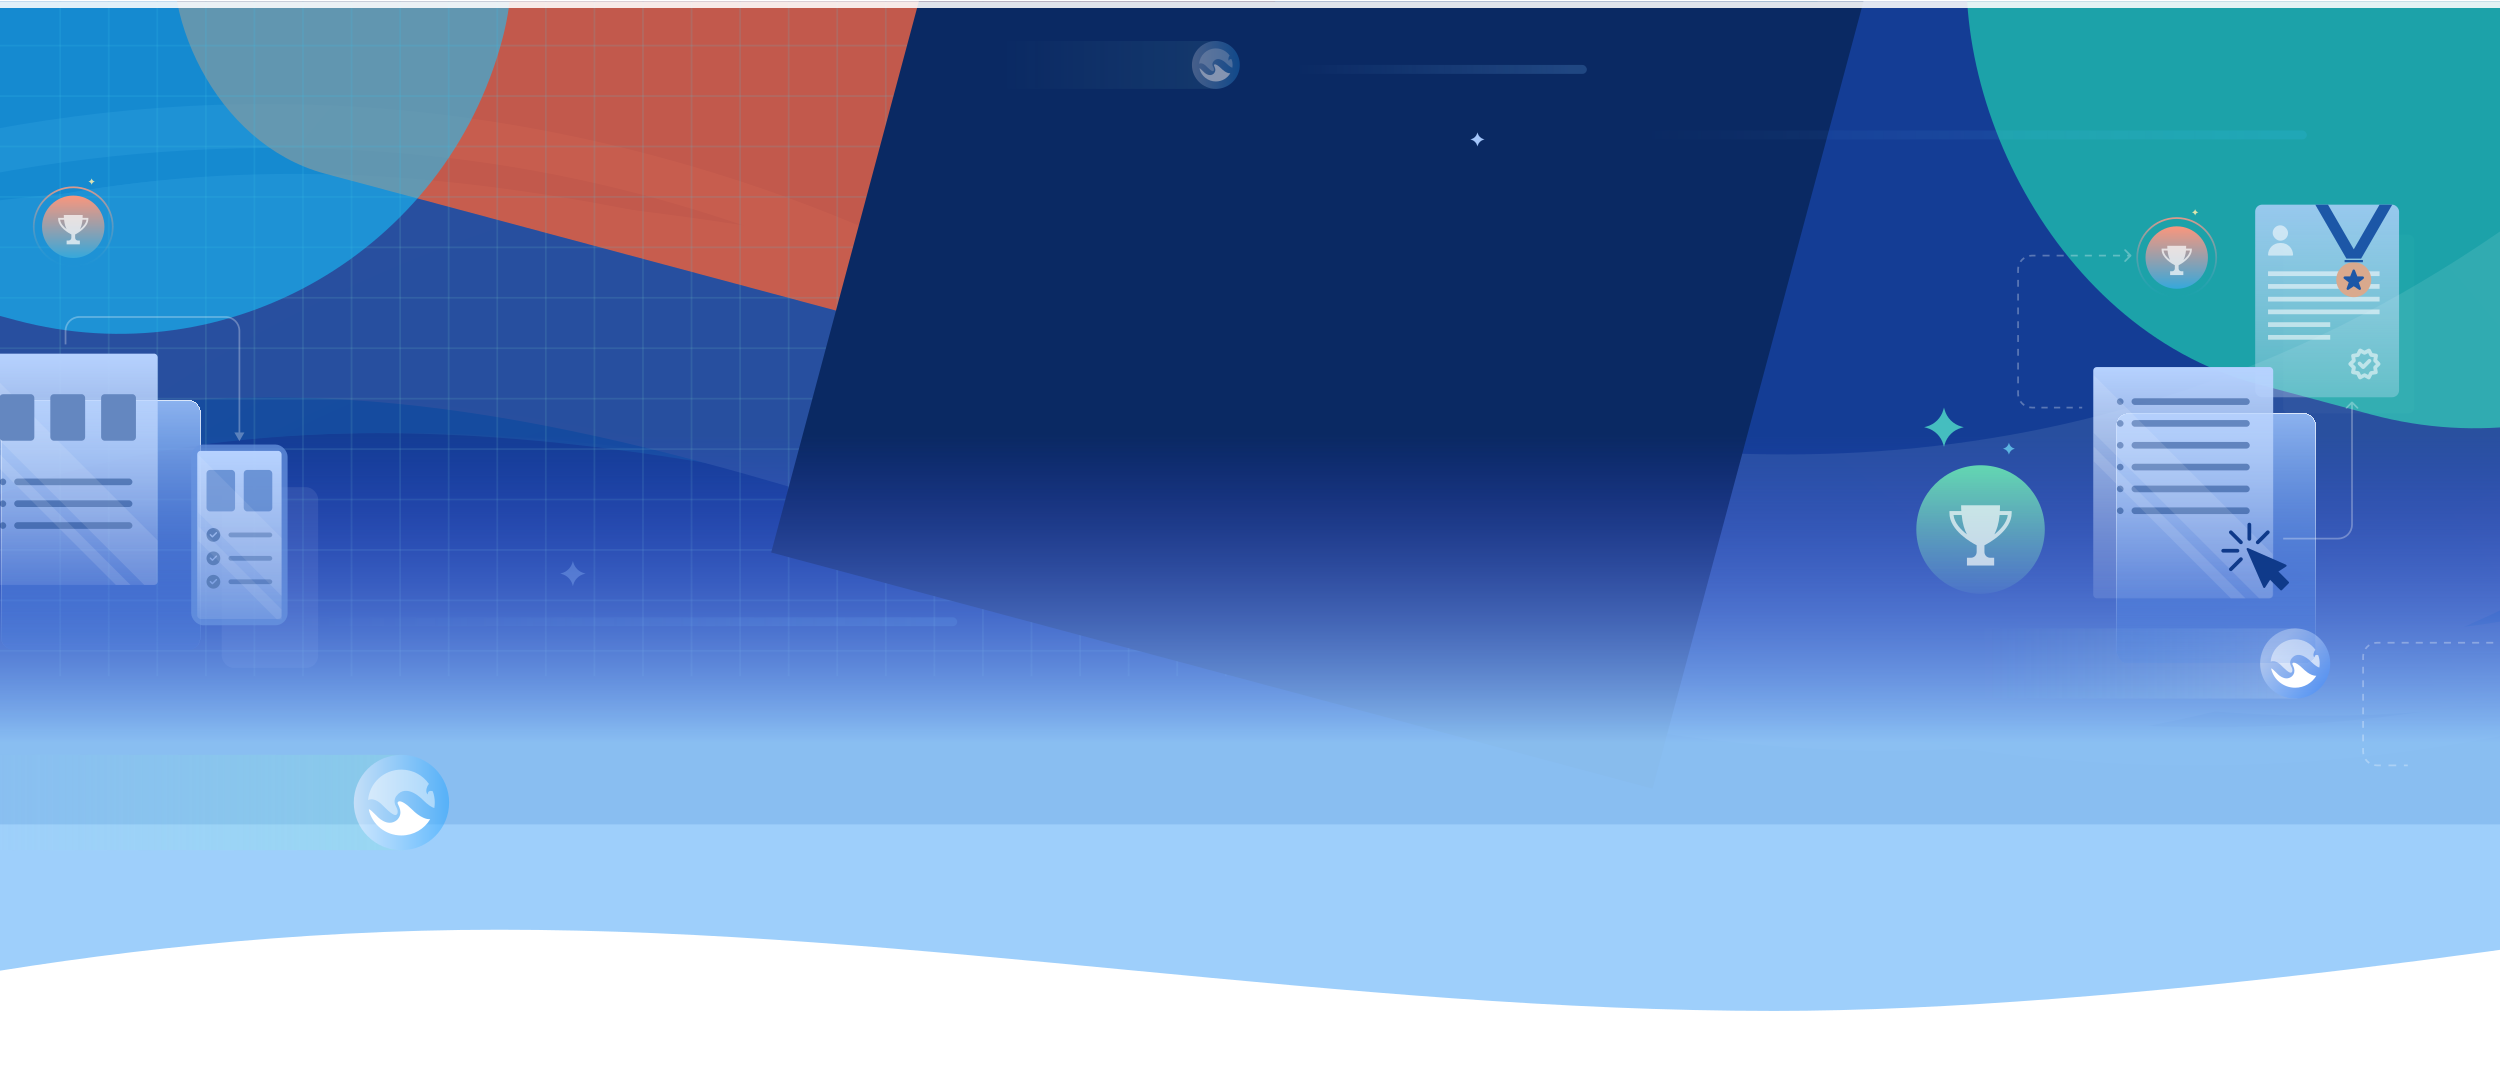 <svg width="1440" height="615" viewBox="0 0 1440 615" fill="none" xmlns="http://www.w3.org/2000/svg">
<g clip-path="url(#clip0_75_2429)">
<rect width="1440" height="614" transform="translate(0 0.885)" fill="white"/>
<rect opacity="0.8" x="145.889" y="305.197" width="55.523" height="104.105" rx="7" fill="#D9D9D9" fill-opacity="0.33"/>
<g filter="url(#filter0_f_75_2429)">
<rect x="-72.757" y="-6.861" width="1585.94" height="481.695" fill="#143D95"/>
</g>
<rect opacity="0.8" x="127.727" y="280.627" width="55.523" height="104.105" rx="7" fill="white" fill-opacity="0.12"/>
<rect x="1315.12" y="135.264" width="75.439" height="102.722" rx="3" fill="#D9D9D9" fill-opacity="0.04"/>
<g filter="url(#filter1_f_75_2429)">
<rect x="1197.64" y="-279.742" width="525.58" height="457.31" rx="228.655" transform="rotate(15 1197.64 -279.742)" fill="#23FFBD" fill-opacity="0.52"/>
</g>
<g filter="url(#filter2_b_75_2429)">
<rect x="1298.98" y="117.881" width="82.891" height="110.928" rx="4" fill="url(#paint0_linear_75_2429)" fill-opacity="0.8"/>
</g>
<path d="M1369.28 207.276L1369.67 205.065C1369.73 204.754 1369.66 204.434 1369.47 204.18C1369.29 203.942 1369.03 203.782 1368.74 203.739L1366.53 203.398L1365.51 201.364V201.36C1365.36 201.109 1365.11 200.932 1364.83 200.863C1364.54 200.772 1364.23 200.798 1363.96 200.941L1361.95 201.968L1359.94 200.863C1359.66 200.746 1359.35 200.746 1359.07 200.863C1358.79 200.958 1358.56 201.161 1358.44 201.429L1357.42 203.463L1355.2 203.804C1354.92 203.847 1354.65 204.007 1354.47 204.244C1354.3 204.486 1354.23 204.784 1354.28 205.074L1354.66 207.285L1352.99 208.866C1352.78 209.077 1352.66 209.362 1352.67 209.665C1352.67 209.958 1352.79 210.243 1352.99 210.451L1354.62 212.044L1354.23 214.255L1354.23 214.251C1354.18 214.549 1354.25 214.851 1354.43 215.093C1354.61 215.331 1354.87 215.491 1355.16 215.534L1357.37 215.866L1358.39 217.901C1358.52 218.168 1358.75 218.371 1359.03 218.466C1359.32 218.553 1359.63 218.531 1359.89 218.397L1361.91 217.292L1363.92 218.397C1364.18 218.535 1364.49 218.561 1364.78 218.466C1365.06 218.371 1365.29 218.168 1365.42 217.901L1366.44 215.866L1368.65 215.534H1368.65C1368.94 215.491 1369.21 215.331 1369.38 215.093C1369.56 214.851 1369.63 214.549 1369.58 214.251L1369.19 212.04L1370.81 210.446L1370.82 210.451C1371.03 210.243 1371.15 209.958 1371.15 209.665C1371.15 209.362 1371.03 209.077 1370.82 208.866L1369.28 207.276ZM1367.32 210.87C1367.06 211.12 1366.94 211.483 1367 211.841L1367.29 213.543L1365.59 213.798H1365.59C1365.23 213.85 1364.92 214.074 1364.76 214.394L1363.99 215.94L1362.5 215.149C1362.19 214.968 1361.8 214.968 1361.48 215.149L1359.95 215.944L1359.19 214.394C1359.02 214.074 1358.72 213.85 1358.36 213.798L1356.66 213.543L1356.95 211.841H1356.94C1357 211.483 1356.88 211.12 1356.62 210.87L1355.34 209.708L1356.58 208.49C1356.84 208.239 1356.96 207.877 1356.9 207.518L1356.61 205.816L1358.31 205.575H1358.31C1358.67 205.518 1358.98 205.289 1359.14 204.966L1359.91 203.419L1361.4 204.18C1361.74 204.378 1362.16 204.378 1362.5 204.18L1364.04 203.372L1364.81 204.918L1364.8 204.922C1364.96 205.246 1365.27 205.475 1365.63 205.527L1367.33 205.769L1367 207.496C1366.94 207.855 1367.06 208.218 1367.32 208.468L1368.56 209.708L1367.32 210.87Z" fill="white" fill-opacity="0.55"/>
<path d="M1364.01 207.078L1361.18 209.907L1359.89 208.603C1359.46 208.175 1358.77 208.175 1358.34 208.603C1357.91 209.034 1357.91 209.73 1358.34 210.162L1360.39 212.23C1360.6 212.438 1360.88 212.554 1361.18 212.554C1361.47 212.554 1361.75 212.438 1361.96 212.23L1365.57 208.603C1365.99 208.171 1365.99 207.476 1365.57 207.044C1365.12 206.625 1364.43 206.638 1364.01 207.078Z" fill="white" fill-opacity="0.55"/>
<rect x="1306.39" y="156.285" width="64.245" height="2.718" fill="white" fill-opacity="0.55"/>
<rect x="1306.39" y="163.617" width="64.245" height="2.718" fill="white" fill-opacity="0.55"/>
<rect x="1306.39" y="170.947" width="64.245" height="2.718" fill="white" fill-opacity="0.55"/>
<rect x="1306.39" y="178.279" width="64.245" height="2.718" fill="white" fill-opacity="0.55"/>
<rect x="1306.39" y="185.611" width="35.828" height="2.718" fill="white" fill-opacity="0.55"/>
<rect x="1306.39" y="192.943" width="35.828" height="2.718" fill="white" fill-opacity="0.55"/>
<path d="M1306.39 146.815C1306.39 143.037 1309.45 139.975 1313.23 139.975H1313.96C1317.74 139.975 1320.8 143.037 1320.8 146.815C1320.8 147.041 1320.62 147.225 1320.39 147.225H1306.8C1306.57 147.225 1306.39 147.041 1306.39 146.815Z" fill="white" fill-opacity="0.55"/>
<rect x="1309.06" y="129.771" width="8.869" height="8.869" rx="4.434" fill="white" fill-opacity="0.55"/>
<g opacity="0.1">
<g clip-path="url(#clip1_75_2429)">
<g style="mix-blend-mode:multiply">
<path d="M476.312 187.563C801.269 223.457 1010.71 326.36 1256.07 336.032C1380.93 340.952 1513.18 322.3 1607.66 260.138C1627.18 247.314 1656.4 268.114 1636.84 281.01C1553.09 336.104 1442.45 361.298 1330.31 365.621C967.648 379.639 726.517 186.823 149.19 203.301C20.376 206.979 -117.993 224.125 -217.387 287.53C-237.149 300.139 -266.397 279.338 -246.566 266.658C-237.768 266.658 -84.483 125.616 476.278 187.563H476.312Z" fill="url(#paint1_radial_75_2429)"/>
</g>
<g style="mix-blend-mode:multiply">
<path d="M67.874 180.925C501.058 106.511 840.45 380.26 1281.13 271.315C1397.81 242.466 1513.08 185.534 1589.17 113.652C1644.61 61.304 1721.8 121.819 1687.09 154.608C1531.23 301.811 1276.73 390.386 1017.21 378.087C707.717 363.4 435.929 229.236 150.806 252.114C47.459 260.401 -71.045 297.56 -131.602 368.129C-147.137 386.207 -183.052 394.732 -209.207 382.672C-234.571 370.97 -246.153 346.516 -229.553 327.173C-226.632 327.173 -154.286 219.087 67.874 180.925Z" fill="url(#paint2_radial_75_2429)"/>
</g>
<g style="mix-blend-mode:multiply">
<path d="M41.857 186.107C469.851 97.675 826.29 360.105 1259.58 236.926C1374.3 204.304 1485.83 143.67 1557.28 69.424C1609.31 15.309 1690.29 73.269 1657.7 107.156C1511.36 259.279 1262.77 356.045 1002.74 352.176C692.63 347.567 412.593 222.382 129.222 254.526C26.494 266.18 -89.501 307.16 -145.522 379.615C-159.888 398.171 -195.219 407.867 -222.095 396.666C-248.181 385.801 -261.31 361.752 -245.947 341.883C-243.026 341.788 -177.656 231.481 41.891 186.107H41.857Z" fill="url(#paint3_radial_75_2429)"/>
</g>
<g style="mix-blend-mode:multiply">
<path d="M466.723 170.871C591.653 199.791 702.596 251.303 818.59 294.05C1104.02 399.246 1379.9 390.41 1612.34 301.644C1624.06 297.178 1634.47 309.907 1622.75 314.373C1399.11 399.771 1127.94 407.437 895.061 336.295C664.653 265.918 498.273 146.154 173.11 158.931C33.883 164.399 -102.493 195.66 -219.45 250.061C-230.619 255.243 -240.964 242.491 -229.863 237.332C-222.646 237.332 66.533 78.26 466.688 170.871H466.723Z" fill="url(#paint4_radial_75_2429)"/>
</g>
<g style="mix-blend-mode:multiply">
<path d="M439.881 131.633C796.938 187.993 1027.14 349.524 1296.73 364.689C1433.93 372.402 1579.24 343.124 1683.1 245.546C1704.55 225.39 1736.68 258.06 1715.13 278.287C1623.09 364.76 1501.5 404.307 1378.32 411.114C979.78 433.108 714.831 130.439 80.418 156.302C-61.147 162.082 -213.194 188.996 -322.384 288.508C-344.105 308.282 -376.24 275.66 -354.415 255.767C-344.723 255.767 -176.282 34.365 439.881 131.633Z" fill="url(#paint5_radial_75_2429)"/>
</g>
<g style="mix-blend-mode:multiply">
<path d="M-8.941 121.221C467.067 4.395 840.002 434.135 1324.26 263.099C1452.45 217.82 1579.14 128.433 1662.76 15.619C1723.66 -66.556 1808.51 28.443 1770.36 79.907C1599.07 310.98 1319.45 450.04 1034.25 430.696C694.175 407.651 395.476 197.02 82.171 232.961C-31.418 245.976 -161.607 304.317 -228.179 415.078C-245.226 443.449 -284.716 456.846 -313.448 437.932C-341.321 419.568 -354.072 381.167 -335.788 350.814C-332.557 350.814 -253.097 181.163 -8.941 121.245V121.221Z" fill="url(#paint6_radial_75_2429)"/>
</g>
<g style="mix-blend-mode:multiply">
<path d="M-37.535 129.365C432.801 -9.455 824.468 402.493 1300.58 209.128C1426.64 157.927 1549.2 62.761 1627.7 -53.826C1684.89 -138.747 1773.87 -47.784 1738.06 5.375C1577.25 244.162 1304.05 396.069 1018.34 390.004C677.576 382.768 369.838 186.274 58.457 236.711C-54.41 255.004 -181.884 319.316 -243.473 433.061C-259.248 462.196 -298.085 477.408 -327.642 459.856C-356.306 442.805 -370.74 405.049 -353.865 373.86C-350.635 373.717 -278.804 200.531 -37.57 129.342L-37.535 129.365Z" fill="url(#paint7_radial_75_2429)"/>
</g>
<g style="mix-blend-mode:multiply">
<path d="M429.331 105.413C566.634 150.811 688.54 231.672 815.979 298.778C1129.63 463.916 1432.76 450.017 1688.22 310.695C1701.08 303.674 1712.56 323.662 1699.67 330.683C1453.9 464.728 1155.92 476.764 900.045 365.096C646.885 254.622 464.009 66.63 106.711 86.666C-46.264 95.24 -196.147 144.339 -324.652 229.714C-336.921 237.858 -348.297 217.821 -336.096 209.726C-328.157 209.726 -10.418 -39.975 429.331 105.413Z" fill="url(#paint8_radial_75_2429)"/>
</g>
</g>
</g>
<g opacity="0.5">
<g opacity="0.3">
<rect x="809.188" y="-14.107" width="219.445" height="40.385" fill="url(#paint9_linear_75_2429)" style="mix-blend-mode:screen"/>
</g>
<circle cx="1027.41" cy="6.085" r="20.192" transform="rotate(90 1027.41 6.085)" fill="url(#paint10_linear_75_2429)"/>
</g>
<g filter="url(#filter3_f_75_2429)">
<rect x="133.611" y="-161.748" width="723.481" height="238.986" rx="119.493" transform="rotate(15 133.611 -161.748)" fill="#FF6332" fill-opacity="0.74"/>
</g>
<path d="M34.65 -24.83V389.413" stroke="#64B2C4" stroke-opacity="0.18"/>
<path d="M761.998 26.277L-26.707 26.277" stroke="#64B2C4" stroke-opacity="0.18"/>
<path d="M761.998 55.328L-26.707 55.328" stroke="#64B2C4" stroke-opacity="0.18"/>
<path d="M761.998 84.379L-26.707 84.379" stroke="#64B2C4" stroke-opacity="0.18"/>
<path d="M761.998 113.43L-26.707 113.43" stroke="#64B2C4" stroke-opacity="0.18"/>
<path d="M761.998 142.48L-26.707 142.48" stroke="#64B2C4" stroke-opacity="0.18"/>
<path d="M761.998 171.531L-26.707 171.531" stroke="#64B2C4" stroke-opacity="0.18"/>
<path d="M761.998 200.582L-26.707 200.582" stroke="#64B2C4" stroke-opacity="0.18"/>
<path d="M761.998 229.633L-26.707 229.633" stroke="#64B2C4" stroke-opacity="0.18"/>
<path d="M761.998 258.684L-26.707 258.684" stroke="#64B2C4" stroke-opacity="0.18"/>
<path d="M761.998 287.734L-26.707 287.734" stroke="#64B2C4" stroke-opacity="0.18"/>
<path d="M761.998 316.785L-26.707 316.785" stroke="#64B2C4" stroke-opacity="0.18"/>
<path d="M761.998 345.836L-26.707 345.836" stroke="#64B2C4" stroke-opacity="0.18"/>
<path d="M761.998 374.887L-26.707 374.887" stroke="#64B2C4" stroke-opacity="0.18"/>
<path d="M62.625 -24.83V389.413" stroke="#64B2C4" stroke-opacity="0.18"/>
<path d="M90.6 -24.83V389.413" stroke="#64B2C4" stroke-opacity="0.18"/>
<path d="M118.575 -24.83V389.413" stroke="#64B2C4" stroke-opacity="0.18"/>
<path d="M146.55 -24.83V389.413" stroke="#64B2C4" stroke-opacity="0.18"/>
<path d="M174.524 -24.83V389.413" stroke="#64B2C4" stroke-opacity="0.18"/>
<path d="M202.5 -24.83V389.413" stroke="#64B2C4" stroke-opacity="0.18"/>
<path d="M230.475 -24.83V389.413" stroke="#64B2C4" stroke-opacity="0.18"/>
<path d="M258.449 -24.83V389.413" stroke="#64B2C4" stroke-opacity="0.18"/>
<path d="M286.424 -24.83V389.413" stroke="#64B2C4" stroke-opacity="0.18"/>
<path d="M314.398 -24.83V389.413" stroke="#64B2C4" stroke-opacity="0.18"/>
<path d="M342.374 -24.83V389.413" stroke="#64B2C4" stroke-opacity="0.18"/>
<path d="M370.349 -24.83V389.413" stroke="#64B2C4" stroke-opacity="0.18"/>
<path d="M398.323 -24.83V389.413" stroke="#64B2C4" stroke-opacity="0.18"/>
<path d="M426.299 -24.83V389.413" stroke="#64B2C4" stroke-opacity="0.18"/>
<path d="M454.273 -24.83V389.413" stroke="#64B2C4" stroke-opacity="0.18"/>
<path d="M482.249 -24.83V389.413" stroke="#64B2C4" stroke-opacity="0.18"/>
<path d="M510.224 -24.83V389.413" stroke="#64B2C4" stroke-opacity="0.18"/>
<path d="M538.198 -24.83V389.413" stroke="#64B2C4" stroke-opacity="0.18"/>
<path d="M566.174 -24.83V389.413" stroke="#64B2C4" stroke-opacity="0.18"/>
<path d="M594.148 -24.83V389.413" stroke="#64B2C4" stroke-opacity="0.18"/>
<path d="M622.123 -24.83V389.413" stroke="#64B2C4" stroke-opacity="0.18"/>
<path d="M650.099 -24.83V389.413" stroke="#64B2C4" stroke-opacity="0.18"/>
<path d="M678.073 -24.83V389.413" stroke="#64B2C4" stroke-opacity="0.18"/>
<path d="M706.048 -24.83V389.413" stroke="#64B2C4" stroke-opacity="0.18"/>
<path d="M734.023 -24.83V389.413" stroke="#64B2C4" stroke-opacity="0.18"/>
<g filter="url(#filter4_f_75_2429)">
<rect x="594.439" y="-242.49" width="525.58" height="580.505" transform="rotate(15 594.439 -242.49)" fill="#0A2963"/>
</g>
<g filter="url(#filter5_f_75_2429)">
<rect x="-159.196" y="-334.115" width="525.58" height="457.31" rx="228.655" transform="rotate(15 -159.196 -334.115)" fill="#16C7FF" fill-opacity="0.56"/>
</g>
<g filter="url(#filter6_bd_75_2429)">
<rect x="-72.971" y="-58.119" width="1585.94" height="58.893" fill="white" fill-opacity="0.87" shape-rendering="crispEdges"/>
</g>
<path d="M-253.176 614.462V-51.236H1619.82V518.944C1503.16 540.062 1220.32 582.298 1021.92 582.298C773.924 582.298 527.824 535.514 287.324 535.514C46.824 535.514 -153.176 588.146 -253.176 614.462Z" fill="url(#paint11_linear_75_2429)"/>
<g opacity="0.2">
<rect x="711.93" y="37.406" width="202.1" height="5.143" rx="2.572" fill="url(#paint12_linear_75_2429)" style="mix-blend-mode:screen"/>
</g>
<g opacity="0.15">
<rect x="89.498" y="355.527" width="461.857" height="5.143" rx="2.572" fill="url(#paint13_linear_75_2429)" style="mix-blend-mode:screen"/>
</g>
<g opacity="0.15">
<rect x="866.867" y="75.164" width="461.857" height="5.143" rx="2.572" fill="url(#paint14_linear_75_2429)" style="mix-blend-mode:screen"/>
</g>
<path d="M330.252 336.699C331.093 333.748 333.411 331.448 336.368 330.63L337.287 330.376L336.369 330.123H336.368C333.411 329.305 331.092 327.005 330.252 324.054L329.989 323.137L329.726 324.054C328.886 327.005 326.567 329.305 323.61 330.123L322.691 330.376L323.609 330.63H323.61C326.567 331.448 328.886 333.748 329.726 336.699L329.989 337.616L330.252 336.699Z" fill="#9AC1FF" fill-opacity="0.32"/>
<path d="M851.161 83.863C851.634 82.204 852.937 80.91 854.601 80.451L855.117 80.308L854.601 80.165H854.601C852.937 79.705 851.634 78.412 851.161 76.752L851.013 76.236L850.865 76.752C850.393 78.412 849.089 79.705 847.426 80.165L846.909 80.308L847.425 80.451H847.426C849.089 80.91 850.393 82.204 850.865 83.863L851.013 84.379L851.161 83.863Z" fill="#A3C5FA"/>
<g opacity="0.5">
<g opacity="0.5">
<rect x="-65.481" y="434.805" width="298.374" height="54.91" fill="url(#paint15_linear_75_2429)" style="mix-blend-mode:screen"/>
</g>
<circle cx="231.232" cy="462.26" r="27.455" transform="rotate(90 231.232 462.26)" fill="url(#paint16_linear_75_2429)"/>
</g>
<path d="M246.408 457.253C246.484 457.755 246.126 457.395 246.126 457.395C244.668 455.556 246.38 452.482 246.38 452.482C246.6 452.129 246.821 451.81 247.048 451.518C243.581 446.55 237.782 443.293 231.2 443.293C221.074 443.293 212.786 451.023 212.036 460.822C215.867 458.99 220.043 463.523 220.043 463.523L221.687 465.132C226.632 470.004 228.056 469.964 228.771 468.844C228.771 468.844 229.762 467.425 228.111 464.548C226.109 461.073 228.304 458.501 228.304 458.501C234.13 450.69 243.457 460.625 243.457 460.625C246.752 463.869 248.843 465.084 250.164 465.43C250.335 464.399 250.432 463.347 250.432 462.268C250.432 459.981 250.019 457.789 249.269 455.76C246.717 454.898 246.36 456.934 246.408 457.259V457.253Z" fill="white" fill-opacity="0.46"/>
<path d="M237.548 466.462C233.668 462.641 231.392 461.556 230.071 461.549C229.927 461.562 228.826 461.685 229.039 462.791C229.232 463.754 232.747 468.288 228.688 472.305C223 477.035 216.892 469.862 216.892 469.862C215 468.125 212.717 465.471 212.428 466.347C214.326 474.857 222.009 481.229 231.199 481.229C238.27 481.229 244.447 477.463 247.79 471.851C242.886 472.142 237.548 466.462 237.548 466.462Z" fill="white"/>
<g opacity="0.5">
<g opacity="0.5">
<g opacity="0.3">
<rect x="551.355" y="23.621" width="149.817" height="27.571" fill="url(#paint17_linear_75_2429)" style="mix-blend-mode:screen"/>
</g>
<circle cx="700.339" cy="37.407" r="13.786" transform="rotate(90 700.339 37.407)" fill="url(#paint18_linear_75_2429)"/>
</g>
<path d="M707.959 34.892C707.997 35.144 707.817 34.964 707.817 34.964C707.085 34.04 707.945 32.497 707.945 32.497C708.055 32.319 708.166 32.159 708.28 32.013C706.539 29.518 703.628 27.883 700.322 27.883C695.238 27.883 691.077 31.764 690.7 36.684C692.624 35.764 694.72 38.041 694.72 38.041L695.546 38.848C698.029 41.295 698.744 41.274 699.103 40.712C699.103 40.712 699.601 40 698.772 38.555C697.767 36.81 698.868 35.519 698.868 35.519C701.794 31.597 706.477 36.586 706.477 36.586C708.131 38.214 709.181 38.824 709.844 38.998C709.931 38.48 709.979 37.952 709.979 37.41C709.979 36.262 709.772 35.161 709.395 34.142C708.114 33.71 707.934 34.732 707.959 34.895V34.892Z" fill="white" fill-opacity="0.46"/>
<path d="M703.51 39.516C701.562 37.597 700.418 37.052 699.755 37.049C699.683 37.056 699.13 37.117 699.237 37.672C699.334 38.156 701.099 40.432 699.061 42.45C696.205 44.825 693.138 41.223 693.138 41.223C692.188 40.351 691.042 39.018 690.896 39.458C691.85 43.731 695.708 46.931 700.322 46.931C703.872 46.931 706.974 45.039 708.652 42.221C706.19 42.368 703.51 39.516 703.51 39.516Z" fill="white"/>
</g>
<g opacity="0.5">
<g opacity="0.3">
<rect x="1103.8" y="361.986" width="219.445" height="40.385" fill="url(#paint19_linear_75_2429)" style="mix-blend-mode:screen"/>
</g>
<circle cx="1322.02" cy="382.179" r="20.192" transform="rotate(90 1322.02 382.179)" fill="url(#paint20_linear_75_2429)"/>
</g>
<path d="M1333.18 378.495C1333.24 378.865 1332.98 378.6 1332.98 378.6C1331.9 377.248 1333.16 374.987 1333.16 374.987C1333.32 374.727 1333.49 374.492 1333.65 374.278C1331.1 370.624 1326.84 368.229 1322 368.229C1314.55 368.229 1308.45 373.913 1307.9 381.121C1310.72 379.773 1313.79 383.107 1313.79 383.107L1315 384.29C1318.64 387.874 1319.69 387.844 1320.21 387.02C1320.21 387.02 1320.94 385.977 1319.73 383.861C1318.25 381.305 1319.87 379.414 1319.87 379.414C1324.15 373.669 1331.01 380.976 1331.01 380.976C1333.44 383.362 1334.97 384.255 1335.94 384.51C1336.07 383.751 1336.14 382.978 1336.14 382.184C1336.14 380.502 1335.84 378.89 1335.29 377.397C1333.41 376.763 1333.15 378.261 1333.18 378.5V378.495Z" fill="white" fill-opacity="0.65"/>
<path d="M1326.67 385.268C1323.81 382.458 1322.14 381.659 1321.17 381.654C1321.06 381.664 1320.25 381.754 1320.41 382.568C1320.55 383.276 1323.14 386.611 1320.15 389.565C1315.97 393.044 1311.47 387.769 1311.47 387.769C1310.08 386.491 1308.4 384.539 1308.19 385.183C1309.59 391.442 1315.24 396.129 1322 396.129C1327.2 396.129 1331.74 393.359 1334.2 389.231C1330.59 389.446 1326.67 385.268 1326.67 385.268Z" fill="white"/>
<path d="M1483.14 370.572C1483.33 370.377 1483.33 370.06 1483.14 369.865L1479.96 366.683C1479.76 366.488 1479.44 366.488 1479.25 366.683C1479.05 366.878 1479.05 367.195 1479.25 367.39L1482.08 370.219L1479.25 373.047C1479.05 373.242 1479.05 373.559 1479.25 373.754C1479.44 373.95 1479.76 373.95 1479.96 373.754L1483.14 370.572ZM1386.87 440.356H1384.65V441.356H1386.87V440.356ZM1380.22 440.356H1375.79V441.356H1380.22V440.356ZM1371.36 440.356H1369.14V441.356H1371.36V440.356ZM1369.14 440.356C1368.64 440.356 1368.15 440.307 1367.68 440.213L1367.49 441.194C1368.02 441.3 1368.58 441.356 1369.14 441.356V440.356ZM1364.98 439.093C1364.16 438.545 1363.46 437.841 1362.91 437.023L1362.08 437.579C1362.7 438.506 1363.49 439.304 1364.42 439.924L1364.98 439.093ZM1361.79 434.32C1361.69 433.847 1361.64 433.358 1361.64 432.856H1360.64C1360.64 433.423 1360.7 433.978 1360.81 434.514L1361.79 434.32ZM1361.64 432.856V430.905H1360.64V432.856H1361.64ZM1361.64 427.002V423.099H1360.64V427.002H1361.64ZM1361.64 419.197V415.294H1360.64V419.197H1361.64ZM1361.64 411.391V407.489H1360.64V411.391H1361.64ZM1361.64 403.586V399.683H1360.64V403.586H1361.64ZM1361.64 395.781V391.878H1360.64V395.781H1361.64ZM1361.64 387.975V384.073H1360.64V387.975H1361.64ZM1361.64 380.17V378.219H1360.64V380.17H1361.64ZM1361.64 378.219C1361.64 377.717 1361.69 377.228 1361.79 376.754L1360.81 376.56C1360.7 377.097 1360.64 377.652 1360.64 378.219H1361.64ZM1362.91 374.052C1363.46 373.234 1364.16 372.529 1364.98 371.982L1364.42 371.151C1363.49 371.771 1362.7 372.569 1362.08 373.496L1362.91 374.052ZM1367.68 370.862C1368.15 370.768 1368.64 370.719 1369.14 370.719V369.719C1368.58 369.719 1368.02 369.774 1367.49 369.881L1367.68 370.862ZM1369.14 370.719H1371.17V369.719H1369.14V370.719ZM1375.23 370.719H1379.29V369.719H1375.23V370.719ZM1383.35 370.719H1387.41V369.719H1383.35V370.719ZM1391.47 370.719H1395.53V369.719H1391.47V370.719ZM1399.58 370.719H1403.64V369.719H1399.58V370.719ZM1407.7 370.719H1411.76V369.719H1407.7V370.719ZM1415.82 370.719H1419.88V369.719H1415.82V370.719ZM1423.94 370.719H1427.99V369.719H1423.94V370.719ZM1432.05 370.719H1436.11V369.719H1432.05V370.719ZM1440.17 370.719H1444.23V369.719H1440.17V370.719ZM1448.29 370.719H1452.34V369.719H1448.29V370.719ZM1456.4 370.719H1460.46V369.719H1456.4V370.719ZM1464.52 370.719H1468.58V369.719H1464.52V370.719ZM1472.64 370.719H1476.7V369.719H1472.64V370.719ZM1480.75 370.719H1482.78V369.719H1480.75V370.719Z" fill="white" fill-opacity="0.3"/>
<path d="M1120.15 255.942C1121.46 251.333 1125.08 247.74 1129.7 246.464L1131.13 246.067L1129.7 245.671H1129.7C1125.08 244.394 1121.46 240.801 1120.15 236.193L1119.74 234.76L1119.32 236.193C1118.01 240.802 1114.39 244.395 1109.77 245.671L1108.34 246.067L1109.77 246.464H1109.77C1114.39 247.74 1118.01 251.334 1119.32 255.942L1119.74 257.375L1120.15 255.942Z" fill="#5CF8D2" fill-opacity="0.69"/>
<path d="M1157.27 261.454C1157.67 260.047 1158.77 258.949 1160.18 258.559L1160.62 258.438L1160.18 258.317H1160.18C1158.77 257.927 1157.67 256.83 1157.27 255.422L1157.14 254.984L1157.02 255.422C1156.61 256.83 1155.51 257.927 1154.1 258.317L1153.66 258.438L1154.1 258.559H1154.1C1155.51 258.949 1156.61 260.047 1157.02 261.454L1157.14 261.892L1157.27 261.454Z" fill="#75E6FF" fill-opacity="0.67"/>
<g filter="url(#filter7_b_75_2429)">
<circle cx="1140.8" cy="304.983" r="37.001" fill="url(#paint21_linear_75_2429)"/>
</g>
<path d="M1151.89 294.381C1152 293.261 1152 292.253 1152 291.02H1129.6C1129.6 292.253 1129.6 293.261 1129.71 294.381H1122.87V295.501C1122.87 305.473 1135.54 312.532 1138.56 314.099L1138.56 317.91C1138.56 319.815 1137.1 321.271 1135.2 321.271H1132.96V325.752H1148.64V321.271H1146.4C1144.5 321.271 1143.04 319.815 1143.04 317.91V314.101C1146.06 312.532 1158.73 305.473 1158.73 295.503V294.383L1151.89 294.381ZM1125.23 296.622H1129.93C1130.38 301.664 1131.61 305.251 1132.96 307.826C1129.37 305.026 1125.67 301.103 1125.23 296.622ZM1148.76 307.826C1150.1 305.248 1151.33 301.664 1151.78 296.622H1156.49C1155.93 301.103 1152.23 305.026 1148.76 307.826Z" fill="white" fill-opacity="0.66"/>
<path d="M1264.46 123.939C1264.68 123.175 1265.28 122.579 1266.05 122.367L1266.29 122.301L1266.05 122.236H1266.05C1265.28 122.024 1264.68 121.428 1264.46 120.663L1264.39 120.426L1264.33 120.663C1264.11 121.428 1263.51 122.024 1262.74 122.236L1262.5 122.301L1262.74 122.367H1262.74C1263.51 122.579 1264.11 123.175 1264.33 123.939L1264.39 124.177L1264.46 123.939Z" fill="#FFF2AE" fill-opacity="0.84"/>
<g filter="url(#filter8_b_75_2429)">
<circle cx="1253.79" cy="148.353" r="17.978" fill="url(#paint22_linear_75_2429)"/>
</g>
<g filter="url(#filter9_b_75_2429)">
<circle cx="1253.79" cy="148.354" r="22.759" stroke="url(#paint23_linear_75_2429)"/>
</g>
<path d="M1259.18 143.202C1259.24 142.658 1259.24 142.168 1259.24 141.568H1248.35C1248.35 142.168 1248.35 142.658 1248.4 143.202H1245.08V143.746C1245.08 148.591 1251.24 152.021 1252.71 152.782L1252.7 154.634C1252.7 155.56 1252 156.267 1251.07 156.267H1249.98V158.445H1257.6V156.267H1256.52C1255.59 156.267 1254.88 155.56 1254.88 154.634V152.783C1256.35 152.021 1262.5 148.591 1262.5 143.747V143.203L1259.18 143.202ZM1246.23 144.291H1248.51C1248.73 146.741 1249.33 148.483 1249.98 149.734C1248.24 148.374 1246.44 146.468 1246.23 144.291ZM1257.66 149.734C1258.31 148.482 1258.91 146.741 1259.13 144.291H1261.42C1261.14 146.468 1259.35 148.374 1257.66 149.734Z" fill="white" fill-opacity="0.69"/>
<path d="M52.856 106.222C53.074 105.458 53.675 104.862 54.441 104.65L54.679 104.585L54.441 104.519H54.441C53.675 104.307 53.074 103.711 52.856 102.947L52.788 102.709L52.72 102.947C52.502 103.711 51.902 104.307 51.135 104.519L50.898 104.585L51.135 104.65H51.135C51.902 104.862 52.502 105.458 52.72 106.222L52.788 106.46L52.856 106.222Z" fill="#FFF2AE" fill-opacity="0.84"/>
<g filter="url(#filter10_b_75_2429)">
<circle cx="42.187" cy="130.637" r="17.978" fill="url(#paint24_linear_75_2429)"/>
</g>
<g filter="url(#filter11_b_75_2429)">
<circle cx="42.187" cy="130.637" r="22.759" stroke="url(#paint25_linear_75_2429)"/>
</g>
<path d="M47.577 125.485C47.631 124.941 47.631 124.451 47.631 123.852H36.744C36.744 124.451 36.744 124.941 36.798 125.485H33.477V126.029C33.477 130.874 39.63 134.304 41.1 135.066L41.099 136.917C41.099 137.843 40.391 138.55 39.465 138.55H38.376V140.728H45.998V138.55H44.909C43.983 138.55 43.276 137.843 43.276 136.917V135.067C44.746 134.304 50.898 130.874 50.898 126.03V125.486L47.577 125.485ZM34.621 126.574H36.907C37.125 129.024 37.724 130.766 38.377 132.018C36.635 130.657 34.838 128.751 34.621 126.574ZM46.053 132.018C46.707 130.765 47.306 129.024 47.523 126.574H49.81C49.537 128.751 47.741 130.657 46.053 132.018Z" fill="white" fill-opacity="0.69"/>
<g filter="url(#filter12_bd_75_2429)">
<rect x="1199.93" y="205.986" width="115.194" height="144.095" rx="7" fill="url(#paint26_linear_75_2429)" shape-rendering="crispEdges"/>
<rect x="1200.18" y="206.236" width="114.694" height="143.595" rx="6.75" stroke="url(#paint27_linear_75_2429)" stroke-width="0.5" shape-rendering="crispEdges"/>
</g>
<g filter="url(#filter13_b_75_2429)">
<rect x="1205.71" y="211.428" width="103.639" height="133.213" rx="2" fill="url(#paint28_linear_75_2429)"/>
</g>
<rect x="1227.75" y="229.393" width="68.132" height="3.849" rx="1.924" fill="#133F84" fill-opacity="0.49"/>
<rect x="1219.3" y="229.393" width="3.892" height="3.849" rx="1.924" fill="#133F84" fill-opacity="0.49"/>
<rect x="1227.75" y="241.969" width="68.132" height="3.849" rx="1.924" fill="#133F84" fill-opacity="0.49"/>
<rect x="1219.3" y="241.969" width="3.892" height="3.849" rx="1.924" fill="#133F84" fill-opacity="0.49"/>
<rect x="1227.75" y="254.543" width="68.132" height="3.849" rx="1.924" fill="#133F84" fill-opacity="0.49"/>
<rect x="1219.3" y="254.543" width="3.892" height="3.849" rx="1.924" fill="#133F84" fill-opacity="0.49"/>
<rect x="1227.75" y="267.119" width="68.132" height="3.849" rx="1.924" fill="#133F84" fill-opacity="0.49"/>
<rect x="1219.3" y="267.119" width="3.892" height="3.849" rx="1.924" fill="#133F84" fill-opacity="0.49"/>
<rect x="1227.75" y="279.695" width="68.132" height="3.849" rx="1.924" fill="#133F84" fill-opacity="0.49"/>
<rect x="1219.3" y="279.695" width="3.892" height="3.849" rx="1.924" fill="#133F84" fill-opacity="0.49"/>
<rect x="1227.75" y="292.271" width="68.132" height="3.849" rx="1.924" fill="#133F84" fill-opacity="0.49"/>
<rect x="1219.3" y="292.271" width="3.892" height="3.849" rx="1.924" fill="#133F84" fill-opacity="0.49"/>
<circle cx="1355.76" cy="161.11" r="10.067" fill="#D9A98D"/>
<path d="M1361.63 159.703C1361.53 159.408 1361.26 159.218 1360.94 159.218H1357.82L1356.44 155.67C1356.33 155.387 1356.07 155.209 1355.76 155.209C1355.46 155.209 1355.2 155.385 1355.09 155.67L1353.71 159.218H1350.58C1350.27 159.218 1350 159.408 1349.9 159.703C1349.8 159.998 1349.89 160.313 1350.13 160.506L1352.87 162.683L1351.66 166.041C1351.55 166.339 1351.64 166.658 1351.89 166.853C1352.14 167.049 1352.48 167.063 1352.74 166.888L1355.77 164.878L1358.79 166.888C1358.92 166.971 1359.05 167.01 1359.19 167.01C1359.35 167.01 1359.5 166.956 1359.64 166.853C1359.88 166.658 1359.98 166.339 1359.87 166.041L1358.65 162.683L1361.4 160.506C1361.64 160.313 1361.73 159.996 1361.63 159.703Z" fill="#1C57A7"/>
<rect x="1350.49" y="149.76" width="10.55" height="1.282" fill="#1C57A7"/>
<path fill-rule="evenodd" clip-rule="evenodd" d="M1333.59 117.881L1351.52 148.941H1360.01L1377.94 117.881H1370.62L1355.76 143.606L1340.91 117.881H1333.59Z" fill="#1C57A7"/>
<path d="M1355.12 231.428C1354.92 231.232 1354.6 231.232 1354.41 231.428L1351.23 234.61C1351.03 234.805 1351.03 235.122 1351.23 235.317C1351.42 235.512 1351.74 235.512 1351.93 235.317L1354.76 232.488L1357.59 235.317C1357.79 235.512 1358.1 235.512 1358.3 235.317C1358.49 235.122 1358.49 234.805 1358.3 234.61L1355.12 231.428ZM1315.12 310.719H1346.76V309.719H1315.12V310.719ZM1355.26 302.219V231.781H1354.26V302.219H1355.26ZM1346.76 310.719C1351.46 310.719 1355.26 306.913 1355.26 302.219H1354.26C1354.26 306.361 1350.9 309.719 1346.76 309.719V310.719Z" fill="white" fill-opacity="0.3"/>
<path d="M1227.58 147.578C1227.78 147.383 1227.78 147.066 1227.58 146.871L1224.4 143.689C1224.2 143.494 1223.89 143.494 1223.69 143.689C1223.5 143.884 1223.5 144.201 1223.69 144.396L1226.52 147.225L1223.69 150.053C1223.5 150.248 1223.5 150.565 1223.69 150.76C1223.89 150.955 1224.2 150.955 1224.4 150.76L1227.58 147.578ZM1199.35 234.261H1197.54V235.261H1199.35V234.261ZM1193.92 234.261H1190.3V235.261H1193.92V234.261ZM1186.69 234.261H1183.07V235.261H1186.69V234.261ZM1179.46 234.261H1175.84V235.261H1179.46V234.261ZM1172.22 234.261H1170.41V235.261H1172.22V234.261ZM1170.41 234.261C1169.91 234.261 1169.42 234.212 1168.95 234.119L1168.76 235.1C1169.29 235.206 1169.85 235.261 1170.41 235.261V234.261ZM1166.25 232.998C1165.43 232.451 1164.72 231.746 1164.18 230.928L1163.35 231.484C1163.97 232.411 1164.76 233.209 1165.69 233.829L1166.25 232.998ZM1163.06 228.226C1162.96 227.752 1162.91 227.263 1162.91 226.761H1161.91C1161.91 227.328 1161.97 227.883 1162.08 228.42L1163.06 228.226ZM1162.91 226.761V224.774H1161.91V226.761H1162.91ZM1162.91 220.8V216.826H1161.91V220.8H1162.91ZM1162.91 212.851V208.877H1161.91V212.851H1162.91ZM1162.91 204.903V200.929H1161.91V204.903H1162.91ZM1162.91 196.954V192.98H1161.91V196.954H1162.91ZM1162.91 189.006V185.032H1161.91V189.006H1162.91ZM1162.91 181.057V177.083H1161.91V181.057H1162.91ZM1162.91 173.109V169.135H1161.91V173.109H1162.91ZM1162.91 165.16V161.186H1161.91V165.16H1162.91ZM1162.91 157.212V155.225H1161.91V157.212H1162.91ZM1162.91 155.225C1162.91 154.723 1162.96 154.234 1163.06 153.76L1162.08 153.566C1161.97 154.103 1161.91 154.658 1161.91 155.225H1162.91ZM1164.18 151.058C1164.72 150.24 1165.43 149.535 1166.25 148.988L1165.69 148.157C1164.76 148.777 1163.97 149.575 1163.35 150.502L1164.18 151.058ZM1168.95 147.867C1169.42 147.774 1169.91 147.725 1170.41 147.725V146.725C1169.85 146.725 1169.29 146.78 1168.76 146.886L1168.95 147.867ZM1170.41 147.725H1172.44V146.725H1170.41V147.725ZM1176.5 147.725H1180.56V146.725H1176.5V147.725ZM1184.62 147.725H1188.68V146.725H1184.62V147.725ZM1192.73 147.725H1196.79V146.725H1192.73V147.725ZM1200.85 147.725H1204.91V146.725H1200.85V147.725ZM1208.97 147.725H1213.02V146.725H1208.97V147.725ZM1217.08 147.725H1221.14V146.725H1217.08V147.725ZM1225.2 147.725H1227.23V146.725H1225.2V147.725Z" fill="white" fill-opacity="0.3"/>
<g clip-path="url(#clip2_75_2429)">
<rect x="1194.31" y="204.377" width="202.352" height="23.557" transform="rotate(45 1194.31 204.377)" fill="white" fill-opacity="0.12"/>
<rect x="1189" y="240.268" width="202.352" height="5.958" transform="rotate(45 1189 240.268)" fill="white" fill-opacity="0.12"/>
</g>
<g clip-path="url(#clip3_75_2429)">
<path fill-rule="evenodd" clip-rule="evenodd" d="M1284.21 305.818C1284.63 305.399 1285.31 305.399 1285.73 305.818L1291.54 311.626C1291.96 312.046 1291.96 312.732 1291.54 313.151C1291.12 313.57 1290.43 313.57 1290.01 313.151L1284.21 307.343C1283.79 306.924 1283.79 306.237 1284.21 305.818Z" fill="#0F3A8A"/>
<path fill-rule="evenodd" clip-rule="evenodd" d="M1279.48 317.233C1279.48 316.64 1279.96 316.154 1280.56 316.154H1288.77C1289.36 316.154 1289.85 316.64 1289.85 317.233C1289.85 317.825 1289.36 318.311 1288.77 318.311H1280.56C1279.96 318.311 1279.48 317.825 1279.48 317.233Z" fill="#0F3A8A"/>
<path fill-rule="evenodd" clip-rule="evenodd" d="M1284.21 328.647C1283.79 328.228 1283.79 327.541 1284.21 327.122L1290.01 321.314C1290.43 320.895 1291.12 320.895 1291.54 321.314C1291.96 321.733 1291.96 322.419 1291.54 322.839L1285.73 328.647C1285.31 329.066 1284.63 329.066 1284.21 328.647Z" fill="#0F3A8A"/>
<path fill-rule="evenodd" clip-rule="evenodd" d="M1307.03 305.818C1307.45 306.237 1307.45 306.924 1307.03 307.343L1301.23 313.151C1300.81 313.57 1300.12 313.57 1299.7 313.151C1299.28 312.732 1299.28 312.046 1299.7 311.626L1305.51 305.818C1305.93 305.399 1306.62 305.399 1307.03 305.818Z" fill="#0F3A8A"/>
<path fill-rule="evenodd" clip-rule="evenodd" d="M1295.62 301.09C1296.21 301.09 1296.7 301.576 1296.7 302.168V310.381C1296.7 310.974 1296.21 311.46 1295.62 311.46C1295.03 311.46 1294.54 310.974 1294.54 310.381V302.168C1294.54 301.576 1295.03 301.09 1295.62 301.09Z" fill="#0F3A8A"/>
<path fill-rule="evenodd" clip-rule="evenodd" d="M1294.86 315.681L1316.72 325.263C1317.16 325.455 1317.21 326.056 1316.8 326.316L1312.37 329.194L1318.3 335.132C1318.54 335.365 1318.54 335.746 1318.3 335.981L1314.37 339.914C1314.14 340.148 1313.76 340.148 1313.52 339.914L1307.58 333.976L1304.7 338.417C1304.44 338.819 1303.84 338.77 1303.65 338.332L1294.07 316.472C1293.85 315.975 1294.36 315.465 1294.86 315.683L1294.86 315.681Z" fill="#0F3A8A"/>
</g>
<g filter="url(#filter14_bd_75_2429)">
<rect x="-18.59" y="198.26" width="115.194" height="144.095" rx="7" fill="url(#paint29_linear_75_2429)" shape-rendering="crispEdges"/>
<rect x="-18.34" y="198.51" width="114.694" height="143.595" rx="6.75" stroke="url(#paint30_linear_75_2429)" stroke-width="0.5" shape-rendering="crispEdges"/>
</g>
<g filter="url(#filter15_b_75_2429)">
<rect x="-12.812" y="203.701" width="103.639" height="133.213" rx="2" fill="url(#paint31_linear_75_2429)"/>
</g>
<rect x="8.158" y="275.627" width="68.132" height="3.849" rx="1.924" fill="#133F84" fill-opacity="0.49"/>
<rect x="-0.287" y="275.627" width="3.892" height="3.849" rx="1.924" fill="#133F84" fill-opacity="0.49"/>
<rect x="8.158" y="288.203" width="68.132" height="3.849" rx="1.924" fill="#133F84" fill-opacity="0.49"/>
<rect x="-0.287" y="288.203" width="3.892" height="3.849" rx="1.924" fill="#133F84" fill-opacity="0.49"/>
<rect x="8.158" y="300.777" width="68.132" height="3.849" rx="1.924" fill="#133F84" fill-opacity="0.49"/>
<rect x="-0.287" y="300.777" width="3.892" height="3.849" rx="1.924" fill="#133F84" fill-opacity="0.49"/>
<g clip-path="url(#clip4_75_2429)">
<rect x="-23.888" y="196.65" width="202.352" height="23.557" transform="rotate(45 -23.888 196.65)" fill="white" fill-opacity="0.12"/>
<rect x="-29.204" y="232.541" width="202.352" height="5.958" transform="rotate(45 -29.204 232.541)" fill="white" fill-opacity="0.12"/>
</g>
<rect x="-0.287" y="227.059" width="20.055" height="26.798" rx="2" fill="#6487C0"/>
<rect x="28.979" y="227.059" width="20.055" height="26.798" rx="2" fill="#6487C0"/>
<rect x="58.248" y="227.059" width="20.055" height="26.798" rx="2" fill="#6487C0"/>
<path d="M137.893 254.104L140.78 249.104H135.006L137.893 254.104ZM38.25 198.386V190.574H37.25V198.386H38.25ZM45.75 183.074H129.893V182.074H45.75V183.074ZM137.393 190.574V249.604H138.393V190.574H137.393ZM129.893 183.074C134.035 183.074 137.393 186.432 137.393 190.574H138.393C138.393 185.88 134.587 182.074 129.893 182.074V183.074ZM38.25 190.574C38.25 186.432 41.608 183.074 45.75 183.074V182.074C41.056 182.074 37.25 185.88 37.25 190.574H38.25Z" fill="white" fill-opacity="0.3"/>
<rect x="110.131" y="256.057" width="55.523" height="104.105" rx="7" fill="#6895E0" fill-opacity="0.74"/>
<g filter="url(#filter16_b_75_2429)">
<rect x="113.596" y="259.682" width="48.593" height="96.856" rx="2" fill="url(#paint32_linear_75_2429)"/>
</g>
<path d="M122.92 304.141C120.729 304.141 118.951 305.918 118.951 308.109C118.951 310.3 120.729 312.078 122.92 312.078C125.111 312.078 126.889 310.3 126.889 308.109C126.889 305.918 125.111 304.141 122.92 304.141ZM124.962 307.15L122.631 309.49C122.556 309.564 122.449 309.614 122.341 309.614C122.234 309.614 122.126 309.573 122.052 309.49L120.878 308.316C120.712 308.151 120.712 307.894 120.878 307.729C121.043 307.564 121.3 307.564 121.465 307.729L122.342 308.606L124.384 306.563C124.549 306.398 124.806 306.398 124.971 306.563C125.128 306.729 125.128 306.985 124.962 307.15L124.962 307.15Z" fill="#5A7FBC"/>
<path d="M122.92 317.631C120.729 317.631 118.951 319.409 118.951 321.6C118.951 323.791 120.729 325.568 122.92 325.568C125.111 325.568 126.889 323.791 126.889 321.6C126.889 319.409 125.111 317.631 122.92 317.631ZM124.962 320.64L122.631 322.98C122.556 323.055 122.449 323.104 122.341 323.104C122.234 323.104 122.126 323.063 122.052 322.98L120.878 321.806C120.712 321.641 120.712 321.385 120.878 321.219C121.043 321.054 121.3 321.054 121.465 321.219L122.342 322.096L124.384 320.054C124.549 319.888 124.806 319.888 124.971 320.054C125.128 320.219 125.128 320.475 124.962 320.64L124.962 320.64Z" fill="#5A7FBC"/>
<path d="M122.92 331.121C120.729 331.121 118.951 332.899 118.951 335.09C118.951 337.281 120.729 339.059 122.92 339.059C125.111 339.059 126.889 337.281 126.889 335.09C126.889 332.899 125.111 331.121 122.92 331.121ZM124.962 334.131L122.631 336.471C122.556 336.545 122.449 336.595 122.341 336.595C122.234 336.595 122.126 336.553 122.052 336.471L120.878 335.297C120.712 335.131 120.712 334.875 120.878 334.709C121.043 334.544 121.3 334.544 121.465 334.709L122.342 335.586L124.384 333.544C124.549 333.378 124.806 333.378 124.971 333.544C125.128 333.709 125.128 333.965 124.962 334.131L124.962 334.131Z" fill="#5A7FBC"/>
<rect x="118.951" y="270.672" width="16.442" height="23.902" rx="2" fill="#4D7BC7" fill-opacity="0.69"/>
<rect x="140.393" y="270.672" width="16.442" height="23.902" rx="2" fill="#4D7BC7" fill-opacity="0.69"/>
<rect x="131.588" y="306.721" width="25.246" height="2.776" rx="1.388" fill="#133F84" fill-opacity="0.35"/>
<rect x="131.588" y="320.211" width="25.246" height="2.776" rx="1.388" fill="#133F84" fill-opacity="0.35"/>
<rect x="131.588" y="333.701" width="25.246" height="2.776" rx="1.388" fill="#133F84" fill-opacity="0.35"/>
<g opacity="0.75" clip-path="url(#clip5_75_2429)">
<rect x="74.976" y="222.676" width="202.352" height="23.557" transform="rotate(45 74.976 222.676)" fill="white" fill-opacity="0.12"/>
<rect x="69.659" y="258.564" width="202.352" height="5.958" transform="rotate(45 69.659 258.564)" fill="white" fill-opacity="0.12"/>
</g>
</g>
<defs>
<filter id="filter0_f_75_2429" x="-106.757" y="-40.861" width="1653.94" height="549.695" filterUnits="userSpaceOnUse" color-interpolation-filters="sRGB">
<feFlood flood-opacity="0" result="BackgroundImageFix"/>
<feBlend mode="normal" in="SourceGraphic" in2="BackgroundImageFix" result="shape"/>
<feGaussianBlur stdDeviation="17" result="effect1_foregroundBlur_75_2429"/>
</filter>
<filter id="filter1_f_75_2429" x="896.616" y="-462.41" width="991.367" height="943.094" filterUnits="userSpaceOnUse" color-interpolation-filters="sRGB">
<feFlood flood-opacity="0" result="BackgroundImageFix"/>
<feBlend mode="normal" in="SourceGraphic" in2="BackgroundImageFix" result="shape"/>
<feGaussianBlur stdDeviation="117" result="effect1_foregroundBlur_75_2429"/>
</filter>
<filter id="filter2_b_75_2429" x="1264.98" y="83.881" width="150.891" height="178.928" filterUnits="userSpaceOnUse" color-interpolation-filters="sRGB">
<feFlood flood-opacity="0" result="BackgroundImageFix"/>
<feGaussianBlur in="BackgroundImageFix" stdDeviation="17"/>
<feComposite in2="SourceAlpha" operator="in" result="effect1_backgroundBlur_75_2429"/>
<feBlend mode="normal" in="SourceGraphic" in2="effect1_backgroundBlur_75_2429" result="shape"/>
</filter>
<filter id="filter3_f_75_2429" x="-135.417" y="-368.922" width="1175.03" height="832.441" filterUnits="userSpaceOnUse" color-interpolation-filters="sRGB">
<feFlood flood-opacity="0" result="BackgroundImageFix"/>
<feBlend mode="normal" in="SourceGraphic" in2="BackgroundImageFix" result="shape"/>
<feGaussianBlur stdDeviation="117" result="effect1_foregroundBlur_75_2429"/>
</filter>
<filter id="filter4_f_75_2429" x="210.193" y="-476.49" width="1125.92" height="1164.75" filterUnits="userSpaceOnUse" color-interpolation-filters="sRGB">
<feFlood flood-opacity="0" result="BackgroundImageFix"/>
<feBlend mode="normal" in="SourceGraphic" in2="BackgroundImageFix" result="shape"/>
<feGaussianBlur stdDeviation="117" result="effect1_foregroundBlur_75_2429"/>
</filter>
<filter id="filter5_f_75_2429" x="-543.225" y="-599.783" width="1157.37" height="1109.09" filterUnits="userSpaceOnUse" color-interpolation-filters="sRGB">
<feFlood flood-opacity="0" result="BackgroundImageFix"/>
<feBlend mode="normal" in="SourceGraphic" in2="BackgroundImageFix" result="shape"/>
<feGaussianBlur stdDeviation="158.5" result="effect1_foregroundBlur_75_2429"/>
</filter>
<filter id="filter6_bd_75_2429" x="-85.971" y="-67.119" width="1611.94" height="84.893" filterUnits="userSpaceOnUse" color-interpolation-filters="sRGB">
<feFlood flood-opacity="0" result="BackgroundImageFix"/>
<feGaussianBlur in="BackgroundImageFix" stdDeviation="4"/>
<feComposite in2="SourceAlpha" operator="in" result="effect1_backgroundBlur_75_2429"/>
<feColorMatrix in="SourceAlpha" type="matrix" values="0 0 0 0 0 0 0 0 0 0 0 0 0 0 0 0 0 0 127 0" result="hardAlpha"/>
<feOffset dy="4"/>
<feGaussianBlur stdDeviation="6.5"/>
<feComposite in2="hardAlpha" operator="out"/>
<feColorMatrix type="matrix" values="0 0 0 0 0.176 0 0 0 0 0.174 0 0 0 0 0.263 0 0 0 0.09 0"/>
<feBlend mode="normal" in2="effect1_backgroundBlur_75_2429" result="effect2_dropShadow_75_2429"/>
<feBlend mode="normal" in="SourceGraphic" in2="effect2_dropShadow_75_2429" result="shape"/>
</filter>
<filter id="filter7_b_75_2429" x="1099.8" y="263.982" width="82.002" height="82.002" filterUnits="userSpaceOnUse" color-interpolation-filters="sRGB">
<feFlood flood-opacity="0" result="BackgroundImageFix"/>
<feGaussianBlur in="BackgroundImageFix" stdDeviation="2"/>
<feComposite in2="SourceAlpha" operator="in" result="effect1_backgroundBlur_75_2429"/>
<feBlend mode="normal" in="SourceGraphic" in2="effect1_backgroundBlur_75_2429" result="shape"/>
</filter>
<filter id="filter8_b_75_2429" x="1231.82" y="126.375" width="43.957" height="43.957" filterUnits="userSpaceOnUse" color-interpolation-filters="sRGB">
<feFlood flood-opacity="0" result="BackgroundImageFix"/>
<feGaussianBlur in="BackgroundImageFix" stdDeviation="2"/>
<feComposite in2="SourceAlpha" operator="in" result="effect1_backgroundBlur_75_2429"/>
<feBlend mode="normal" in="SourceGraphic" in2="effect1_backgroundBlur_75_2429" result="shape"/>
</filter>
<filter id="filter9_b_75_2429" x="1226.54" y="121.096" width="54.517" height="54.518" filterUnits="userSpaceOnUse" color-interpolation-filters="sRGB">
<feFlood flood-opacity="0" result="BackgroundImageFix"/>
<feGaussianBlur in="BackgroundImageFix" stdDeviation="2"/>
<feComposite in2="SourceAlpha" operator="in" result="effect1_backgroundBlur_75_2429"/>
<feBlend mode="normal" in="SourceGraphic" in2="effect1_backgroundBlur_75_2429" result="shape"/>
</filter>
<filter id="filter10_b_75_2429" x="20.209" y="108.658" width="43.957" height="43.957" filterUnits="userSpaceOnUse" color-interpolation-filters="sRGB">
<feFlood flood-opacity="0" result="BackgroundImageFix"/>
<feGaussianBlur in="BackgroundImageFix" stdDeviation="2"/>
<feComposite in2="SourceAlpha" operator="in" result="effect1_backgroundBlur_75_2429"/>
<feBlend mode="normal" in="SourceGraphic" in2="effect1_backgroundBlur_75_2429" result="shape"/>
</filter>
<filter id="filter11_b_75_2429" x="14.929" y="103.379" width="54.517" height="54.518" filterUnits="userSpaceOnUse" color-interpolation-filters="sRGB">
<feFlood flood-opacity="0" result="BackgroundImageFix"/>
<feGaussianBlur in="BackgroundImageFix" stdDeviation="2"/>
<feComposite in2="SourceAlpha" operator="in" result="effect1_backgroundBlur_75_2429"/>
<feBlend mode="normal" in="SourceGraphic" in2="effect1_backgroundBlur_75_2429" result="shape"/>
</filter>
<filter id="filter12_bd_75_2429" x="1195.93" y="201.986" width="142.193" height="184.096" filterUnits="userSpaceOnUse" color-interpolation-filters="sRGB">
<feFlood flood-opacity="0" result="BackgroundImageFix"/>
<feGaussianBlur in="BackgroundImageFix" stdDeviation="2"/>
<feComposite in2="SourceAlpha" operator="in" result="effect1_backgroundBlur_75_2429"/>
<feColorMatrix in="SourceAlpha" type="matrix" values="0 0 0 0 0 0 0 0 0 0 0 0 0 0 0 0 0 0 127 0" result="hardAlpha"/>
<feOffset dx="19" dy="32"/>
<feGaussianBlur stdDeviation="2"/>
<feComposite in2="hardAlpha" operator="out"/>
<feColorMatrix type="matrix" values="0 0 0 0 0.032 0 0 0 0 0.024 0 0 0 0 0.438 0 0 0 0.05 0"/>
<feBlend mode="normal" in2="effect1_backgroundBlur_75_2429" result="effect2_dropShadow_75_2429"/>
<feBlend mode="normal" in="SourceGraphic" in2="effect2_dropShadow_75_2429" result="shape"/>
</filter>
<filter id="filter13_b_75_2429" x="1201.71" y="207.428" width="111.639" height="141.213" filterUnits="userSpaceOnUse" color-interpolation-filters="sRGB">
<feFlood flood-opacity="0" result="BackgroundImageFix"/>
<feGaussianBlur in="BackgroundImageFix" stdDeviation="2"/>
<feComposite in2="SourceAlpha" operator="in" result="effect1_backgroundBlur_75_2429"/>
<feBlend mode="normal" in="SourceGraphic" in2="effect1_backgroundBlur_75_2429" result="shape"/>
</filter>
<filter id="filter14_bd_75_2429" x="-22.59" y="194.26" width="142.193" height="184.096" filterUnits="userSpaceOnUse" color-interpolation-filters="sRGB">
<feFlood flood-opacity="0" result="BackgroundImageFix"/>
<feGaussianBlur in="BackgroundImageFix" stdDeviation="2"/>
<feComposite in2="SourceAlpha" operator="in" result="effect1_backgroundBlur_75_2429"/>
<feColorMatrix in="SourceAlpha" type="matrix" values="0 0 0 0 0 0 0 0 0 0 0 0 0 0 0 0 0 0 127 0" result="hardAlpha"/>
<feOffset dx="19" dy="32"/>
<feGaussianBlur stdDeviation="2"/>
<feComposite in2="hardAlpha" operator="out"/>
<feColorMatrix type="matrix" values="0 0 0 0 0.032 0 0 0 0 0.024 0 0 0 0 0.438 0 0 0 0.05 0"/>
<feBlend mode="normal" in2="effect1_backgroundBlur_75_2429" result="effect2_dropShadow_75_2429"/>
<feBlend mode="normal" in="SourceGraphic" in2="effect2_dropShadow_75_2429" result="shape"/>
</filter>
<filter id="filter15_b_75_2429" x="-16.812" y="199.701" width="111.639" height="141.213" filterUnits="userSpaceOnUse" color-interpolation-filters="sRGB">
<feFlood flood-opacity="0" result="BackgroundImageFix"/>
<feGaussianBlur in="BackgroundImageFix" stdDeviation="2"/>
<feComposite in2="SourceAlpha" operator="in" result="effect1_backgroundBlur_75_2429"/>
<feBlend mode="normal" in="SourceGraphic" in2="effect1_backgroundBlur_75_2429" result="shape"/>
</filter>
<filter id="filter16_b_75_2429" x="109.596" y="255.682" width="56.594" height="104.855" filterUnits="userSpaceOnUse" color-interpolation-filters="sRGB">
<feFlood flood-opacity="0" result="BackgroundImageFix"/>
<feGaussianBlur in="BackgroundImageFix" stdDeviation="2"/>
<feComposite in2="SourceAlpha" operator="in" result="effect1_backgroundBlur_75_2429"/>
<feBlend mode="normal" in="SourceGraphic" in2="effect1_backgroundBlur_75_2429" result="shape"/>
</filter>
<linearGradient id="paint0_linear_75_2429" x1="1340.42" y1="117.881" x2="1340.42" y2="228.809" gradientUnits="userSpaceOnUse">
<stop stop-color="#B6D2FF"/>
<stop offset="1" stop-color="#D9E7FF" stop-opacity="0.36"/>
</linearGradient>
<radialGradient id="paint1_radial_75_2429" cx="0" cy="0" r="1" gradientUnits="userSpaceOnUse" gradientTransform="translate(638.808 540.648) scale(1091.07 780.873)">
<stop stop-color="#1853D4"/>
<stop offset="0.56" stop-color="#1AD0FF"/>
<stop offset="1" stop-color="white"/>
</radialGradient>
<radialGradient id="paint2_radial_75_2429" cx="0" cy="0" r="1" gradientUnits="userSpaceOnUse" gradientTransform="translate(651.043 689.316) scale(1124.24 804.609)">
<stop stop-color="#1853D4"/>
<stop offset="0.56" stop-color="#1AD0FF"/>
<stop offset="1" stop-color="white"/>
</radialGradient>
<radialGradient id="paint3_radial_75_2429" cx="0" cy="0" r="1" gradientUnits="userSpaceOnUse" gradientTransform="translate(577.735 674.016) scale(1258.79 900.909)">
<stop stop-color="#1853D4"/>
<stop offset="0.56" stop-color="#1AD0FF"/>
<stop offset="1" stop-color="white"/>
</radialGradient>
<radialGradient id="paint4_radial_75_2429" cx="0" cy="0" r="1" gradientUnits="userSpaceOnUse" gradientTransform="translate(990.159 569.083) scale(1368.67 979.547)">
<stop stop-color="#1853D4"/>
<stop offset="0.56" stop-color="#1AD0FF"/>
<stop offset="1" stop-color="white"/>
</radialGradient>
<radialGradient id="paint5_radial_75_2429" cx="0" cy="0" r="1" gradientUnits="userSpaceOnUse" gradientTransform="translate(619.238 715.297) scale(1200.14 1228.13)">
<stop stop-color="#A8EDFF"/>
<stop offset="1" stop-color="white"/>
</radialGradient>
<radialGradient id="paint6_radial_75_2429" cx="0" cy="0" r="1" gradientUnits="userSpaceOnUse" gradientTransform="translate(632.697 949.162) scale(1236.66 1265.5)">
<stop stop-color="#A8EDFF"/>
<stop offset="1" stop-color="white"/>
</radialGradient>
<radialGradient id="paint7_radial_75_2429" cx="0" cy="0" r="1" gradientUnits="userSpaceOnUse" gradientTransform="translate(552.058 925.06) scale(1384.67 1416.96)">
<stop stop-color="#A8EDFF"/>
<stop offset="1" stop-color="white"/>
</radialGradient>
<radialGradient id="paint8_radial_75_2429" cx="0" cy="0" r="1" gradientUnits="userSpaceOnUse" gradientTransform="translate(1005.69 760.02) scale(1505.53 1540.65)">
<stop stop-color="#A8EDFF"/>
<stop offset="1" stop-color="white"/>
</radialGradient>
<linearGradient id="paint9_linear_75_2429" x1="1018.37" y1="26.277" x2="847.156" y2="26.277" gradientUnits="userSpaceOnUse">
<stop stop-color="#89ECD8"/>
<stop offset="1" stop-color="#89ECD8" stop-opacity="0"/>
</linearGradient>
<linearGradient id="paint10_linear_75_2429" x1="1027.41" y1="-14.107" x2="1027.41" y2="26.277" gradientUnits="userSpaceOnUse">
<stop stop-color="#1EAFB3"/>
<stop offset="1" stop-color="#5AD7FF"/>
</linearGradient>
<linearGradient id="paint11_linear_75_2429" x1="683.324" y1="-51.236" x2="683.324" y2="614.462" gradientUnits="userSpaceOnUse">
<stop offset="0.453" stop-color="#3C46F4" stop-opacity="0"/>
<stop offset="0.719" stop-color="#94CAFB" stop-opacity="0.91"/>
</linearGradient>
<linearGradient id="paint12_linear_75_2429" x1="904.58" y1="42.55" x2="746.897" y2="42.55" gradientUnits="userSpaceOnUse">
<stop stop-color="#78BDFD"/>
<stop offset="1" stop-color="#78BDFD" stop-opacity="0"/>
</linearGradient>
<linearGradient id="paint13_linear_75_2429" x1="529.762" y1="360.671" x2="169.408" y2="360.671" gradientUnits="userSpaceOnUse">
<stop stop-color="#78BDFD"/>
<stop offset="1" stop-color="#78BDFD" stop-opacity="0"/>
</linearGradient>
<linearGradient id="paint14_linear_75_2429" x1="1307.13" y1="80.307" x2="946.777" y2="80.307" gradientUnits="userSpaceOnUse">
<stop stop-color="#37C3FF"/>
<stop offset="1" stop-color="#78BDFD" stop-opacity="0"/>
</linearGradient>
<linearGradient id="paint15_linear_75_2429" x1="218.943" y1="489.715" x2="-13.856" y2="489.715" gradientUnits="userSpaceOnUse">
<stop stop-color="#89ECD8"/>
<stop offset="1" stop-color="#89ECD8" stop-opacity="0"/>
</linearGradient>
<linearGradient id="paint16_linear_75_2429" x1="231.232" y1="434.805" x2="231.232" y2="489.715" gradientUnits="userSpaceOnUse">
<stop stop-color="#23A3FF"/>
<stop offset="1" stop-color="white"/>
</linearGradient>
<linearGradient id="paint17_linear_75_2429" x1="694.168" y1="51.192" x2="577.276" y2="51.192" gradientUnits="userSpaceOnUse">
<stop stop-color="#89ECD8"/>
<stop offset="1" stop-color="#89ECD8" stop-opacity="0"/>
</linearGradient>
<linearGradient id="paint18_linear_75_2429" x1="700.339" y1="23.621" x2="700.339" y2="51.192" gradientUnits="userSpaceOnUse">
<stop stop-color="#23A3FF"/>
<stop offset="1" stop-color="white"/>
</linearGradient>
<linearGradient id="paint19_linear_75_2429" x1="1312.98" y1="402.371" x2="1141.77" y2="402.371" gradientUnits="userSpaceOnUse">
<stop stop-color="#F4FFFF"/>
<stop offset="1" stop-color="#89ECD8" stop-opacity="0"/>
</linearGradient>
<linearGradient id="paint20_linear_75_2429" x1="1350.8" y1="373.59" x2="1322.02" y2="402.371" gradientUnits="userSpaceOnUse">
<stop stop-color="#287EFF"/>
<stop offset="1" stop-color="#F9FDFF"/>
</linearGradient>
<linearGradient id="paint21_linear_75_2429" x1="1140.8" y1="267.982" x2="1140.8" y2="341.984" gradientUnits="userSpaceOnUse">
<stop stop-color="#62D7B2"/>
<stop offset="1" stop-color="#93E5CD" stop-opacity="0.08"/>
</linearGradient>
<linearGradient id="paint22_linear_75_2429" x1="1253.79" y1="130.375" x2="1253.79" y2="166.332" gradientUnits="userSpaceOnUse">
<stop stop-color="#FB967C"/>
<stop offset="1" stop-color="#36A8DB"/>
</linearGradient>
<linearGradient id="paint23_linear_75_2429" x1="1253.79" y1="125.096" x2="1253.79" y2="171.613" gradientUnits="userSpaceOnUse">
<stop stop-color="#E0998A"/>
<stop offset="1" stop-color="#43A7D5" stop-opacity="0"/>
</linearGradient>
<linearGradient id="paint24_linear_75_2429" x1="42.187" y1="112.658" x2="42.187" y2="148.615" gradientUnits="userSpaceOnUse">
<stop stop-color="#FB967C"/>
<stop offset="1" stop-color="#36A8DB"/>
</linearGradient>
<linearGradient id="paint25_linear_75_2429" x1="42.187" y1="107.379" x2="42.187" y2="153.896" gradientUnits="userSpaceOnUse">
<stop stop-color="#E0998A"/>
<stop offset="1" stop-color="#43A7D5" stop-opacity="0"/>
</linearGradient>
<linearGradient id="paint26_linear_75_2429" x1="1257.52" y1="205.986" x2="1257.52" y2="350.082" gradientUnits="userSpaceOnUse">
<stop stop-color="#8CB2EF"/>
<stop offset="1" stop-color="#4583E9" stop-opacity="0.13"/>
</linearGradient>
<linearGradient id="paint27_linear_75_2429" x1="1257.52" y1="205.986" x2="1257.52" y2="350.082" gradientUnits="userSpaceOnUse">
<stop stop-color="white" stop-opacity="0.69"/>
<stop offset="1" stop-color="white" stop-opacity="0"/>
</linearGradient>
<linearGradient id="paint28_linear_75_2429" x1="1257.52" y1="211.428" x2="1257.52" y2="344.641" gradientUnits="userSpaceOnUse">
<stop stop-color="#B6D2FF"/>
<stop offset="1" stop-color="#D9E7FF" stop-opacity="0.13"/>
</linearGradient>
<linearGradient id="paint29_linear_75_2429" x1="39.007" y1="198.26" x2="39.007" y2="342.355" gradientUnits="userSpaceOnUse">
<stop stop-color="#8CB2EF"/>
<stop offset="1" stop-color="#4583E9" stop-opacity="0.13"/>
</linearGradient>
<linearGradient id="paint30_linear_75_2429" x1="39.007" y1="198.26" x2="39.007" y2="342.355" gradientUnits="userSpaceOnUse">
<stop stop-color="white" stop-opacity="0.69"/>
<stop offset="1" stop-color="white" stop-opacity="0"/>
</linearGradient>
<linearGradient id="paint31_linear_75_2429" x1="39.007" y1="203.701" x2="39.007" y2="336.914" gradientUnits="userSpaceOnUse">
<stop stop-color="#B6D2FF"/>
<stop offset="1" stop-color="#D9E7FF" stop-opacity="0.13"/>
</linearGradient>
<linearGradient id="paint32_linear_75_2429" x1="137.892" y1="259.682" x2="137.892" y2="356.537" gradientUnits="userSpaceOnUse">
<stop stop-color="#B6D2FF"/>
<stop offset="1" stop-color="#D9E7FF" stop-opacity="0.13"/>
</linearGradient>
<clipPath id="clip0_75_2429">
<rect width="1440" height="614" fill="white" transform="translate(0 0.885)"/>
</clipPath>
<clipPath id="clip1_75_2429">
<rect width="2141.55" height="634.711" fill="white" transform="translate(-361.701 -88.549)"/>
</clipPath>
<clipPath id="clip2_75_2429">
<rect x="1206.03" y="213.641" width="103" height="131" rx="2" fill="white"/>
</clipPath>
<clipPath id="clip3_75_2429">
<rect width="39" height="39" fill="white" transform="translate(1279.48 301.09)"/>
</clipPath>
<clipPath id="clip4_75_2429">
<rect x="-12.174" y="205.914" width="103" height="131" rx="2" fill="white"/>
</clipPath>
<clipPath id="clip5_75_2429">
<rect width="48" height="97" fill="white" transform="translate(114.189 259.682)"/>
</clipPath>
</defs>
</svg>

